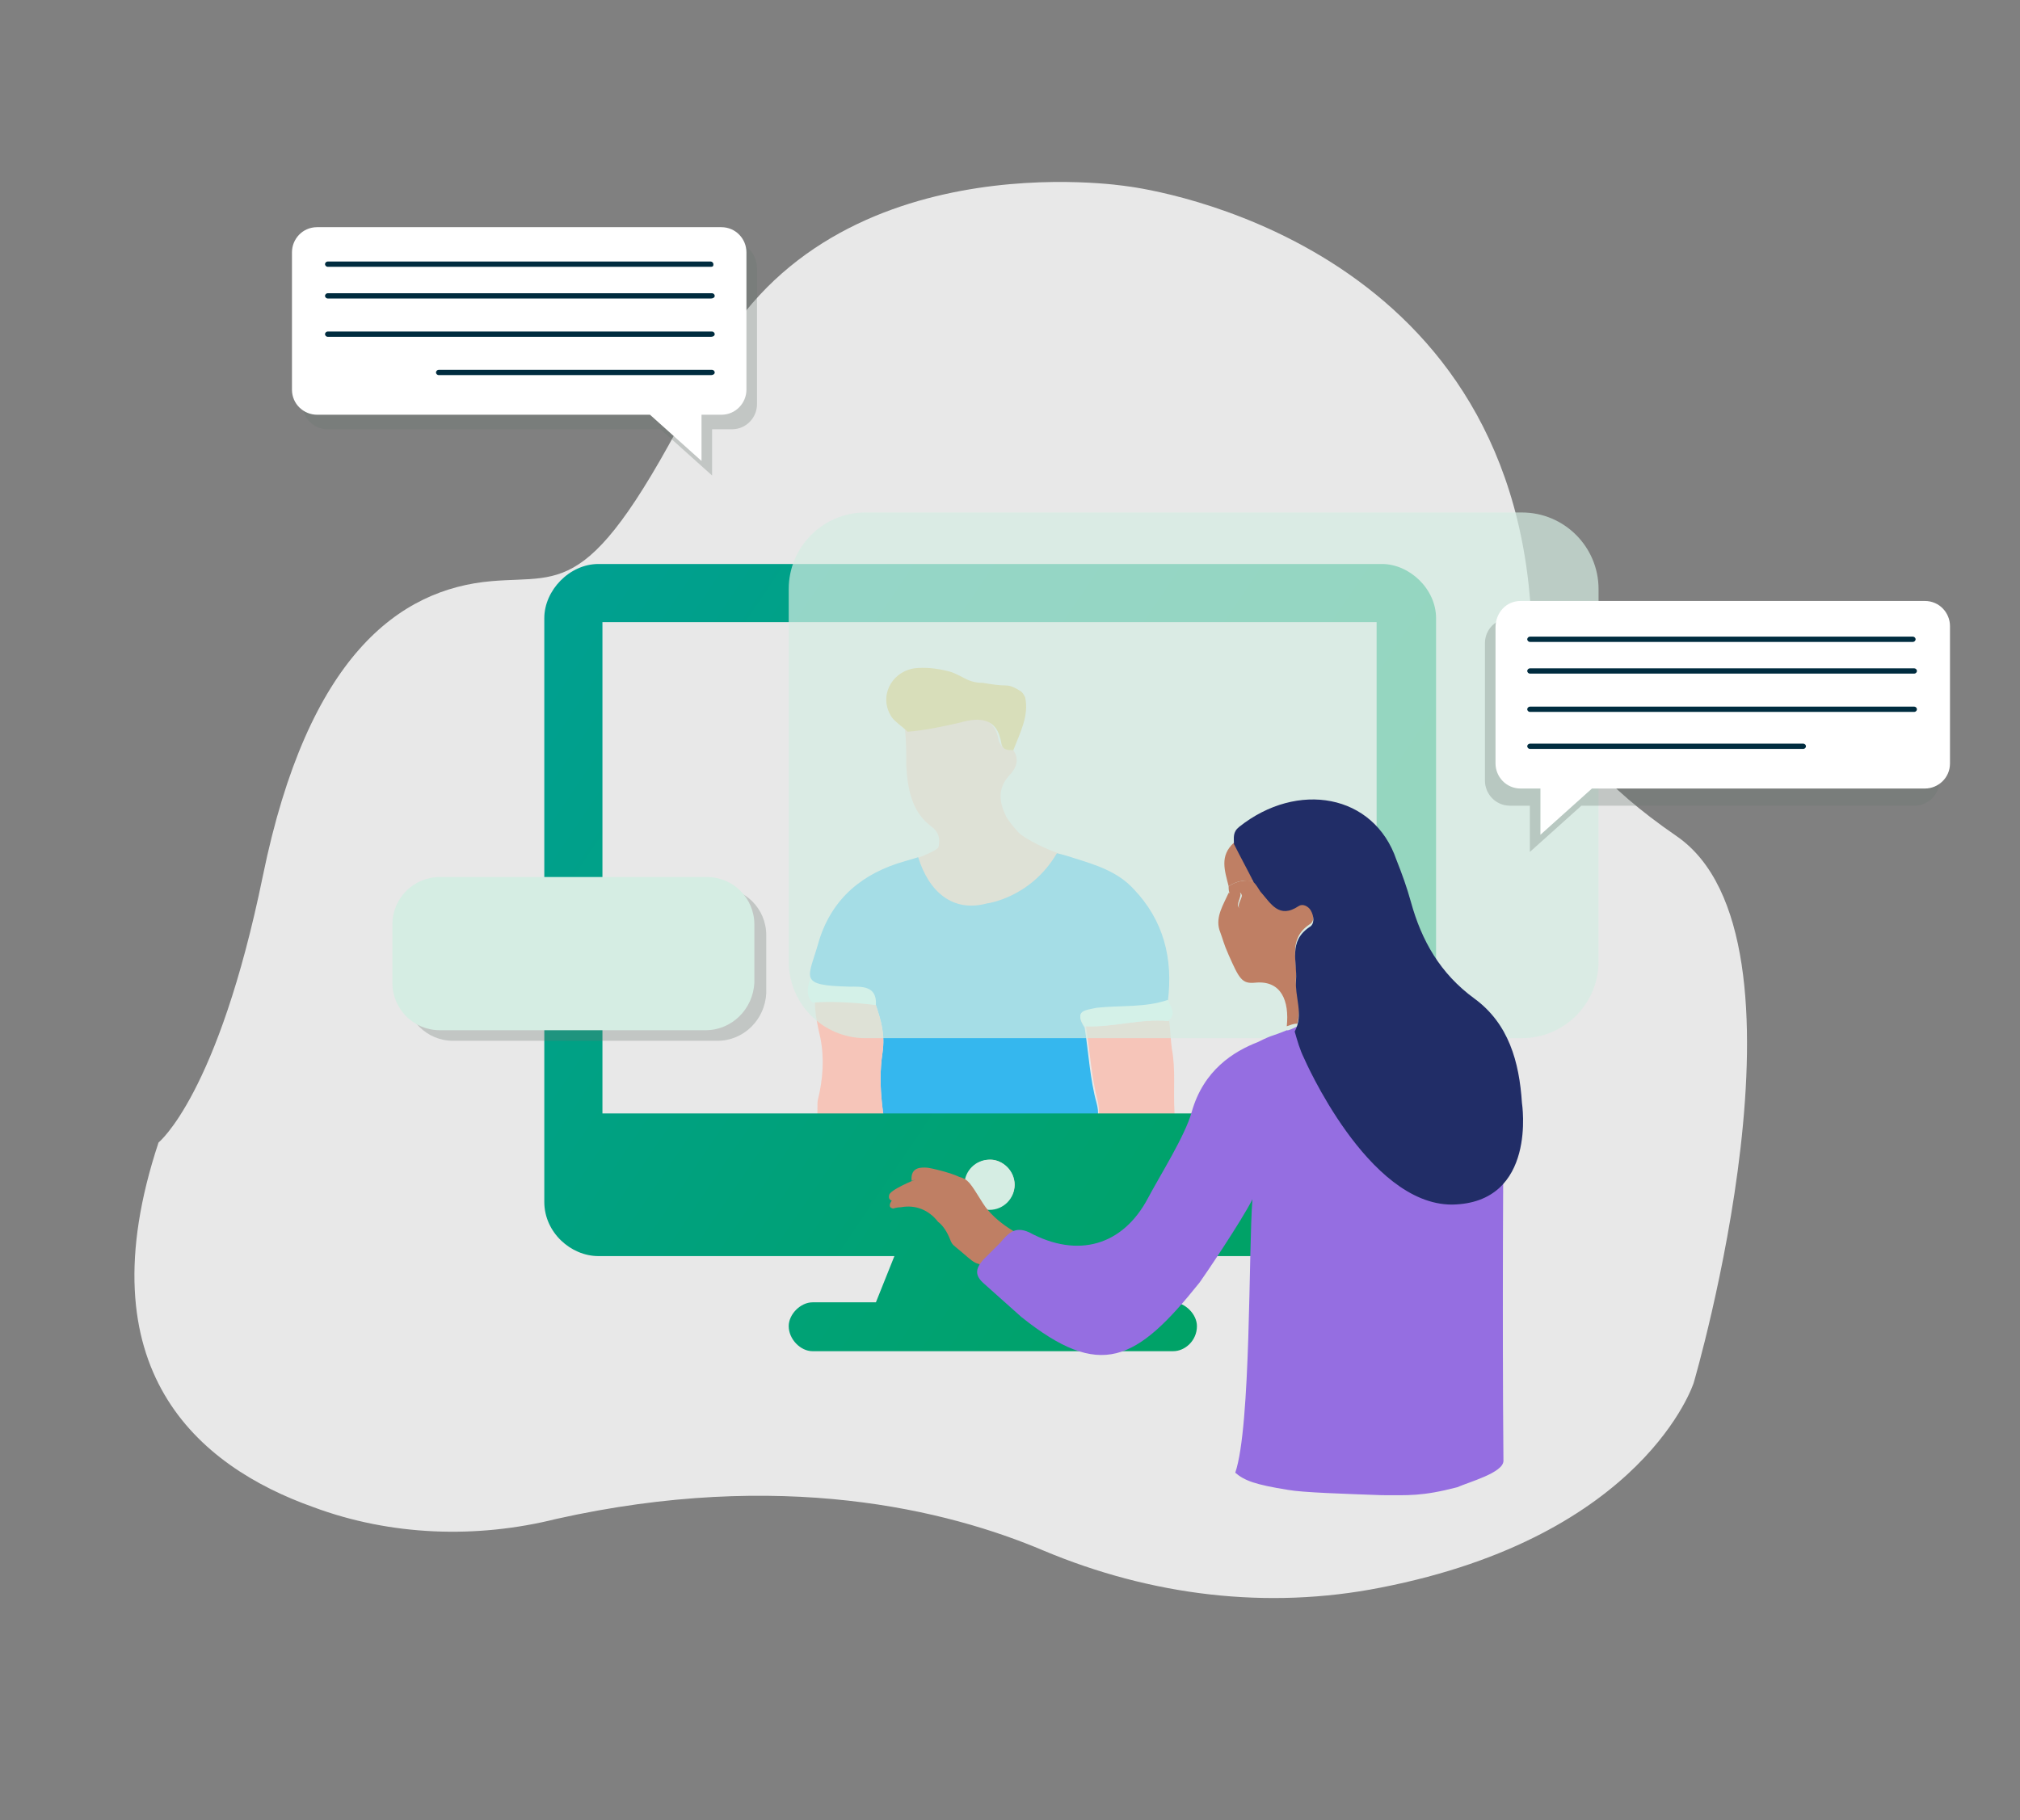 <?xml version="1.0" encoding="utf-8"?>
<!-- Generator: Adobe Illustrator 25.2.0, SVG Export Plug-In . SVG Version: 6.00 Build 0)  -->
<svg version="1.1" xmlns="http://www.w3.org/2000/svg" xmlns:xlink="http://www.w3.org/1999/xlink" x="0px" y="0px"
	 viewBox="0 0 152.9 137.8" style="enable-background:new 0 0 152.9 137.8;" xml:space="preserve">
<rect x="0" y="0" width="152.9" height="137.8" fill="#808080" stroke="none"/>
<style type="text/css">
	.st0{display:none;}
	.st1{fill:#E8E8E8;}
	.st2{opacity:0.6;}
	.st3{fill-rule:evenodd;clip-rule:evenodd;fill:#00A258;}
	.st4{opacity:0.18;}
	.st5{opacity:0.15;}
	.st6{fill:url(#SVGID_1_);}
	.st7{fill:url(#SVGID_2_);}
	.st8{fill:#00A359;}
	.st9{fill:#F4F4F4;}
	.st10{fill:url(#SVGID_3_);}
	.st11{fill:#FBFCFE;}
	.st12{fill:none;stroke:#FBFCFE;stroke-width:2;stroke-linecap:round;stroke-linejoin:round;stroke-miterlimit:10;}
	.st13{fill:none;stroke:#002C3F;stroke-width:1.5;stroke-linecap:round;stroke-linejoin:round;stroke-miterlimit:10;}
	.st14{fill:#D5EDE3;}
	.st15{fill:#CCCCCC;}
	.st16{fill:none;stroke:#002C3F;stroke-linecap:round;stroke-linejoin:round;stroke-miterlimit:10;}
	.st17{fill:url(#SVGID_4_);}
	.st18{fill:url(#SVGID_5_);}
	.st19{fill:#002C3F;}
	.st20{fill:#F2B69D;}
	.st21{fill:#2D2332;}
	.st22{fill:#C69787;}
	.st23{fill:url(#SVGID_6_);}
	.st24{fill:#12603B;}
	.st25{fill:#068749;}
	.st26{fill:#044928;}
	.st27{fill:url(#SVGID_7_);}
	.st28{fill:url(#SVGID_8_);}
	.st29{fill:#F9ECB7;}
	.st30{fill:#FCE47E;}
	.st31{fill:url(#SVGID_9_);}
	.st32{fill:url(#SVGID_10_);}
	.st33{fill:url(#SVGID_11_);}
	.st34{fill:url(#SVGID_12_);}
	.st35{fill:none;stroke:#00A359;stroke-width:2;stroke-miterlimit:10;}
	.st36{fill:none;stroke:#002C3F;stroke-width:2;stroke-linecap:round;stroke-linejoin:round;stroke-miterlimit:10;}
	.st37{fill:#A3A29A;}
	.st38{fill:none;stroke:#00A359;stroke-width:4;stroke-miterlimit:10;}
	.st39{fill:none;stroke:#00A359;stroke-width:2.5;stroke-linecap:round;stroke-linejoin:round;stroke-miterlimit:10;}
	.st40{fill:none;stroke:#00A359;stroke-width:2;stroke-linecap:round;stroke-linejoin:round;stroke-miterlimit:10;}
	.st41{fill-rule:evenodd;clip-rule:evenodd;fill:#002C3F;}
	.st42{fill-rule:evenodd;clip-rule:evenodd;fill:#00A359;}
	.st43{fill:none;}
	.st44{fill:#00A359;stroke:#FFFFFF;stroke-miterlimit:10;}
	.st45{fill:none;stroke:#002C3F;stroke-width:1.8;stroke-miterlimit:10;}
	.st46{fill:#FFFFFF;}
	.st47{fill:none;stroke:#00A359;stroke-width:3;stroke-linecap:round;stroke-linejoin:round;stroke-miterlimit:10;}
	.st48{fill:#00A359;stroke:#FFFFFF;stroke-width:0.5;stroke-miterlimit:10;}
	.st49{fill:url(#SVGID_13_);}
	.st50{fill:url(#SVGID_14_);}
	.st51{opacity:0.3;fill:#6A7570;}
	.st52{fill:#00A258;}
	.st53{fill:none;stroke:#002C3F;stroke-width:0.75;stroke-linecap:round;stroke-linejoin:round;stroke-miterlimit:10;}
	.st54{fill:#082C3E;}
	.st55{fill:url(#SVGID_15_);}
	.st56{fill:#F6C5B9;}
	.st57{fill:#D3FBF6;}
	.st58{fill:#35B7EE;}
	.st59{fill:#E2BB59;}
	.st60{fill-rule:evenodd;clip-rule:evenodd;fill:url(#SVGID_16_);}
	.st61{opacity:0.7;fill-rule:evenodd;clip-rule:evenodd;fill:#D5EDE3;}
	.st62{fill-rule:evenodd;clip-rule:evenodd;fill:url(#SVGID_17_);}
	.st63{fill:#212D67;}
	.st64{fill:#956EE1;}
	.st65{fill:#9F7CE3;}
	.st66{fill:#F7C2C3;}
	.st67{fill:#C5B2F1;}
	.st68{fill:#F5F7FD;}
	.st69{fill:#E6ECF7;}
	.st70{clip-path:url(#SVGID_19_);fill:#E6ECF7;}
	.st71{fill:#C9DBEC;}
	.st72{fill:#BECEEB;}
	.st73{fill:#F2F6FD;}
	.st74{clip-path:url(#SVGID_21_);fill:#DDE7F8;}
	.st75{opacity:0.38;fill:url(#SVGID_22_);}
	.st76{fill:#C5887B;}
	.st77{fill:#663300;}
	.st78{fill:url(#SVGID_23_);}
	.st79{fill:#85D8B5;}
	.st80{fill:url(#SVGID_24_);}
	.st81{fill:url(#SVGID_25_);}
	.st82{fill:url(#SVGID_26_);}
	.st83{fill:url(#SVGID_27_);}
	.st84{fill:#9BF7D6;}
	.st85{fill:#828282;}
	.st86{fill:#E6ECF8;}
	.st87{fill:#E6ECF9;}
	.st88{fill-rule:evenodd;clip-rule:evenodd;fill:#828282;}
	.st89{fill-rule:evenodd;clip-rule:evenodd;fill:#E6ECF8;}
	.st90{fill:#46586B;}
	.st91{fill:url(#SVGID_28_);}
	.st92{clip-path:url(#SVGID_30_);fill:#E6ECF7;}
	.st93{fill:url(#SVGID_31_);}
	.st94{opacity:0.3;}
	.st95{fill:url(#SVGID_32_);}
	.st96{fill:none;stroke:#00A359;stroke-linecap:round;stroke-linejoin:round;stroke-miterlimit:10;}
	.st97{fill:#C0ABF4;}
	.st98{fill:#6A7570;}
	.st99{fill:#F0D3C7;}
	.st100{fill:#7C4939;}
	.st101{fill:#1B0E14;}
	.st102{fill:#B5AACC;}
	.st103{fill:#968AB3;}
	.st104{fill:#AF9F98;}
	.st105{fill:#BF7F64;}
	.st106{fill:#F0937B;}
	.st107{fill:#54505D;}
	.st108{fill:#FDFFFF;}
	.st109{fill:#B39D98;}
	.st110{fill:#3A2E40;}
	.st111{fill-rule:evenodd;clip-rule:evenodd;fill:#FFFFFF;}
	.st112{fill-rule:evenodd;clip-rule:evenodd;fill:#006032;}
	.st113{fill:url(#SVGID_33_);}
	.st114{fill:url(#SVGID_34_);}
	.st115{fill:url(#SVGID_35_);}
	.st116{fill:#57CE90;}
	.st117{clip-path:url(#SVGID_37_);fill:#E6ECF7;}
	.st118{fill:url(#SVGID_38_);}
	.st119{fill:#46A578;}
	.st120{fill:#707C79;}
	.st121{fill:#AEBDB9;}
	.st122{fill:#07492A;}
	.st123{fill:url(#SVGID_39_);}
	.st124{fill:#0FDB7A;}
	.st125{fill:url(#SVGID_40_);}
	.st126{fill:url(#SVGID_41_);}
	.st127{fill:url(#SVGID_42_);}
	.st128{fill:url(#SVGID_43_);}
	.st129{fill:url(#SVGID_44_);}
	.st130{fill:#2B435C;}
	.st131{fill:#0E539B;}
	.st132{fill:#EDC5B7;}
	.st133{fill:#517CA5;}
	.st134{fill:#F1BCA7;}
	.st135{fill:#5FB6DC;}
	.st136{fill:#F2CFBD;}
	.st137{fill:#0EDCBF;}
	.st138{fill:#0B7060;}
	.st139{fill:#5F7D83;}
	.st140{fill:#D2F9F5;}
	.st141{fill:#0D9A84;}
	.st142{fill:#074339;}
	.st143{fill:#0DC0A6;}
	.st144{fill:#89F0E5;}
	.st145{fill:#E3E5E4;}
	.st146{fill:#385F66;}
	.st147{fill:#ECAAA9;}
	.st148{fill:#1C6065;}
	.st149{fill:#059B85;}
	.st150{fill:#4DEBDB;}
	.st151{fill:#FDFEFE;}
	.st152{fill:url(#SVGID_45_);}
	.st153{fill:url(#SVGID_46_);}
	.st154{fill:#8B8C8C;}
	.st155{fill:#00755D;}
	.st156{fill:#004537;}
	.st157{fill:url(#SVGID_47_);}
	.st158{fill:#003F36;}
	.st159{fill:#EEF9F6;}
	.st160{opacity:0.38;fill:url(#SVGID_48_);}
	.st161{fill:#008B77;}
	.st162{fill:#077A66;}
	.st163{fill-rule:evenodd;clip-rule:evenodd;fill:#05C2A8;}
	.st164{fill:url(#SVGID_49_);}
	.st165{fill:#FDFDFD;}
	.st166{fill:#DFE6F6;}
	.st167{fill:url(#SVGID_50_);}
	.st168{fill:#002C3F;stroke:#002C3F;stroke-width:0.75;stroke-miterlimit:10;}
	.st169{fill:#00A359;stroke:#00A359;stroke-miterlimit:10;}
	.st170{fill:#002C3F;stroke:#002C3F;stroke-width:0.5;stroke-miterlimit:10;}
	.st171{fill:#EAF2FA;}
	.st172{fill:#12176D;}
	.st173{fill:#4AA1FA;}
	.st174{fill:#F9B7CC;}
	.st175{fill:#B4E0FC;}
	.st176{fill:#113F86;}
	.st177{fill:#093075;}
	.st178{fill:#FB93A7;}
	.st179{fill:#FAB8CC;}
	.st180{fill:#FCDDE6;}
	.st181{fill:#FCEEF5;}
	.st182{fill:#EEF0F4;}
	.st183{fill:#171719;}
	.st184{fill:#F6C52A;}
	.st185{fill:#ECF1F7;}
	.st186{fill:#F8B91B;}
	.st187{fill:#EFE0D3;}
	.st188{fill:#3D325B;}
	.st189{fill:#FCF1E8;}
	.st190{fill:#513027;}
	.st191{opacity:0.4;}
	.st192{opacity:0.4;fill:none;stroke:#00A359;stroke-width:0.25;stroke-miterlimit:10;}
	.st193{fill:none;stroke:#00A359;stroke-width:0.25;stroke-miterlimit:10;}
	.st194{opacity:0.69;}
	.st195{fill:url(#SVGID_51_);}
	.st196{fill:url(#SVGID_52_);}
	.st197{fill:url(#SVGID_53_);}
	.st198{fill:url(#SVGID_54_);}
	.st199{fill:url(#SVGID_55_);}
	.st200{fill:url(#SVGID_56_);}
	.st201{fill:url(#SVGID_57_);}
	.st202{fill:url(#SVGID_58_);}
	.st203{fill:url(#SVGID_59_);}
	.st204{fill:#10166D;}
	.st205{fill:#603209;}
	.st206{fill:#5AB3FA;}
	.st207{fill:#95A3D4;}
	.st208{fill:#0DD375;}
	.st209{fill:#13176D;}
	.st210{fill:#253392;}
	.st211{fill:#EBF2FA;}
	.st212{fill:#026033;}
	.st213{fill:#AD8679;}
	.st214{fill:#FAC5DC;}
	.st215{fill:#B3B7BC;}
	.st216{fill:#FFFFFF;stroke:#BAC0BF;stroke-width:0.5;stroke-miterlimit:10;}
	.st217{opacity:0.5;}
	.st218{fill:#7F8182;}
	.st219{fill:#012D26;}
	.st220{fill:#024C3A;}
	.st221{fill:#02543F;}
	.st222{fill:#045E44;}
	.st223{fill:#05C2A8;}
	.st224{fill:#F9F8F7;}
	.st225{fill:#55A5CA;}
	.st226{fill:#0F2B4C;}
	.st227{fill:#191B22;}
	.st228{fill:#131316;}
	.st229{fill:#EEA98B;}
	.st230{fill:#0A1F3D;}
	.st231{fill:#F4D37D;}
	.st232{fill:#E0977B;}
	.st233{fill:#3F1B0B;}
	.st234{fill:#953928;}
	.st235{fill:#2B3359;}
	.st236{fill:#E9D6D0;}
	.st237{fill:#1D2128;}
	.st238{fill:#0BACBB;}
	.st239{fill:#084A98;}
	.st240{fill:#603524;}
	.st241{fill:#F9DBAA;}
	.st242{fill:#1A1E1C;}
	.st243{fill:#FFB65B;}
	.st244{clip-path:url(#SVGID_61_);fill:#514FB8;}
	.st245{fill:#F4C084;}
	.st246{fill:#663E1B;}
	.st247{fill:#442610;}
	.st248{fill:#110A04;}
	.st249{fill:#464C5B;}
	.st250{fill:#4D469F;}
	.st251{fill:#FCC99B;}
	.st252{fill:#723A01;}
	.st253{clip-path:url(#SVGID_63_);fill:#9B7FB5;}
	.st254{fill:#E2E6F0;}
	.st255{fill:#E8AE7E;}
	.st256{fill:#C4CEDD;}
	.st257{fill:#6560B1;}
	.st258{fill:#9BA8BA;}
	.st259{fill:#FFFEF5;}
	.st260{fill:#2F352D;}
	.st261{clip-path:url(#SVGID_65_);fill:#9BA8BA;}
	.st262{clip-path:url(#SVGID_67_);fill:#FABB2D;}
	.st263{clip-path:url(#SVGID_69_);}
	.st264{clip-path:url(#SVGID_71_);fill:#DD9900;}
	.st265{fill:#038C4B;}
	.st266{fill:url(#SVGID_72_);}
	.st267{fill:url(#SVGID_73_);}
	.st268{fill:#03723D;}
	.st269{fill:none;stroke:#85D8B5;stroke-width:0.5;stroke-miterlimit:10;}
	.st270{fill:url(#SVGID_74_);}
	.st271{fill:#098446;}
	.st272{fill:none;stroke:#85D8B5;stroke-width:2;stroke-miterlimit:10;}
	.st273{fill:#1BAA63;}
	.st274{fill:url(#SVGID_75_);}
	.st275{fill:url(#SVGID_76_);}
	.st276{fill:url(#SVGID_77_);}
	.st277{fill:url(#SVGID_78_);}
	.st278{fill:url(#SVGID_79_);}
	.st279{fill:url(#SVGID_80_);}
	.st280{fill:url(#SVGID_81_);}
	.st281{fill:url(#SVGID_82_);}
	.st282{fill:url(#SVGID_83_);}
	.st283{fill:url(#SVGID_84_);}
	.st284{fill:url(#SVGID_85_);}
	.st285{fill:url(#SVGID_86_);}
	.st286{fill:url(#SVGID_87_);}
	.st287{fill:url(#SVGID_88_);}
	.st288{fill:url(#SVGID_89_);}
	.st289{fill:url(#SVGID_90_);}
	.st290{fill:none;stroke:#00A359;stroke-width:0.75;stroke-miterlimit:10;}
	.st291{fill:url(#SVGID_91_);}
	.st292{fill:url(#SVGID_92_);}
	.st293{fill:url(#SVGID_93_);}
	.st294{fill:url(#SVGID_94_);}
	.st295{fill:url(#SVGID_95_);}
	.st296{fill:#00A359;stroke:#FFFFFF;stroke-width:1.5;stroke-miterlimit:10;}
	.st297{fill:url(#SVGID_96_);}
	.st298{fill:#20B4CF;}
	.st299{fill:#1BA0BC;}
	.st300{fill:#DB1628;}
	.st301{fill:#C91424;}
	.st302{fill:#3DCCE8;}
	.st303{fill:#36B7D4;}
	.st304{fill:#D69567;}
	.st305{fill:#F9CBA4;}
	.st306{fill:#CF8954;}
	.st307{fill:#EAAC78;}
	.st308{fill:#DFF1F6;}
	.st309{fill:#1386A0;}
	.st310{fill:#2099B9;}
	.st311{fill:#D7403F;}
	.st312{fill:#C12B2B;}
	.st313{fill:#844C27;}
	.st314{fill:#D7996B;}
	.st315{fill:#D7D3CF;}
	.st316{fill:#FDC103;}
	.st317{fill:#FAF9F6;}
	.st318{fill:#A6683D;}
	.st319{fill:#EBAD77;}
	.st320{fill:#FAF8ED;}
	.st321{fill:#EBEBEB;}
	.st322{fill:#E0E0E0;}
	.st323{fill:#2B3288;}
	.st324{fill:#9C9C9E;}
	.st325{fill:#FCD16B;}
	.st326{fill:#CEBDA2;}
	.st327{fill:#454B95;}
	.st328{fill:#D67B88;}
	.st329{fill:#F9C63A;}
	.st330{fill:#33398B;}
	.st331{fill:#EC939D;}
	.st332{fill:#0F1549;}
	.st333{fill:#D21F42;}
	.st334{fill:#A9258E;}
	.st335{fill:#50CAB0;}
	.st336{fill:#FDFDB5;}
	.st337{fill:#FCE2E0;}
	.st338{fill:#FA4863;}
	.st339{fill:#FCC21A;}
	.st340{fill:#077B94;}
	.st341{fill:#06CEC4;}
	.st342{fill:#F1E2E7;}
	.st343{fill:#046A81;}
	.st344{fill:#111229;}
	.st345{fill:#F9C5B7;}
	.st346{fill:#22224B;}
	.st347{fill:#07B9B0;}
	.st348{fill:#E23E56;}
	.st349{fill:#B1BDC5;}
	.st350{fill:#E59D29;}
	.st351{fill:#724527;}
	.st352{fill:#3B2D65;}
	.st353{fill:#2F4079;}
	.st354{fill:#2F4076;}
	.st355{fill:#3A2D66;}
	.st356{fill:#557BCE;}
	.st357{fill:#48224A;}
	.st358{fill:#F5DBD3;}
	.st359{fill:#7A5152;}
	.st360{fill:#F59B7E;}
	.st361{fill:#F7987A;}
	.st362{fill:#F9EBE0;}
	.st363{fill:#708CCB;}
	.st364{fill:#946262;}
	.st365{fill:#607BB8;}
	.st366{fill:#1D2F35;}
	.st367{fill:#F9BD9C;}
	.st368{fill:#383F40;}
	.st369{fill:#BC3540;}
	.st370{fill:#E5616D;}
	.st371{fill:#BA7F61;}
	.st372{opacity:0.8;}
	.st373{fill:url(#SVGID_97_);}
	.st374{fill:url(#SVGID_98_);}
	.st375{fill:url(#SVGID_99_);}
	.st376{fill:url(#SVGID_100_);}
	.st377{fill:url(#SVGID_101_);}
	.st378{fill:url(#SVGID_102_);}
	.st379{fill:url(#SVGID_103_);}
	.st380{fill:url(#SVGID_104_);}
	.st381{fill:url(#SVGID_105_);}
	.st382{fill:url(#SVGID_106_);}
	.st383{fill:url(#SVGID_107_);}
	.st384{fill:url(#SVGID_108_);}
	.st385{fill:url(#SVGID_109_);}
	.st386{fill:url(#SVGID_110_);}
	.st387{fill:url(#SVGID_111_);}
	.st388{fill:url(#SVGID_112_);}
	.st389{fill:url(#SVGID_113_);}
	.st390{fill:url(#SVGID_114_);}
	.st391{fill:url(#SVGID_115_);}
	.st392{fill:url(#SVGID_116_);}
	.st393{fill:url(#SVGID_117_);}
	.st394{fill:url(#SVGID_118_);}
	.st395{fill:url(#SVGID_119_);}
	.st396{fill:url(#SVGID_120_);}
	.st397{fill:url(#SVGID_121_);}
	.st398{fill:url(#SVGID_122_);}
	.st399{fill:url(#SVGID_123_);}
	.st400{fill:url(#SVGID_124_);}
	.st401{fill:url(#SVGID_125_);}
	.st402{fill:url(#SVGID_126_);}
	.st403{fill:url(#SVGID_127_);}
	.st404{fill:url(#SVGID_128_);}
	.st405{fill:url(#SVGID_129_);}
	.st406{fill:url(#SVGID_130_);}
	.st407{fill:url(#SVGID_131_);}
	.st408{fill:url(#SVGID_132_);}
	.st409{fill:url(#SVGID_133_);}
	.st410{fill:url(#SVGID_134_);}
	.st411{fill:url(#SVGID_135_);}
	.st412{fill:url(#SVGID_136_);}
	.st413{fill:url(#SVGID_137_);}
	.st414{fill:url(#SVGID_138_);}
	.st415{fill:url(#SVGID_139_);}
	.st416{fill:url(#SVGID_140_);}
	.st417{fill:url(#SVGID_141_);}
	.st418{fill:url(#SVGID_142_);}
	.st419{fill:url(#SVGID_143_);}
	.st420{fill:url(#SVGID_144_);}
	.st421{fill:url(#SVGID_145_);}
	.st422{fill:url(#SVGID_146_);}
	.st423{fill:url(#SVGID_147_);}
	.st424{fill:url(#SVGID_148_);}
	.st425{fill:url(#SVGID_149_);}
	.st426{fill:url(#SVGID_150_);}
	.st427{fill:url(#SVGID_151_);}
	.st428{fill:url(#SVGID_152_);}
	.st429{fill:url(#SVGID_153_);}
	.st430{fill:url(#SVGID_154_);}
	.st431{fill:url(#SVGID_155_);}
	.st432{fill:url(#SVGID_156_);}
	.st433{fill:url(#SVGID_157_);}
	.st434{fill:url(#SVGID_158_);}
	.st435{fill:url(#SVGID_159_);}
	.st436{fill:url(#SVGID_160_);}
	.st437{fill:url(#SVGID_161_);}
	.st438{fill:url(#SVGID_162_);}
	.st439{fill:url(#SVGID_163_);}
	.st440{fill:url(#SVGID_164_);}
	.st441{fill:url(#SVGID_165_);}
	.st442{fill:url(#SVGID_166_);}
	.st443{fill:url(#SVGID_167_);}
	.st444{fill:url(#SVGID_168_);}
	.st445{fill:url(#SVGID_169_);}
	.st446{fill:url(#SVGID_170_);}
	.st447{fill:url(#SVGID_171_);}
	.st448{fill:url(#SVGID_172_);}
	.st449{fill:url(#SVGID_173_);}
	.st450{fill:url(#SVGID_174_);}
	.st451{fill:url(#SVGID_175_);}
	.st452{fill:url(#SVGID_176_);}
	.st453{fill:url(#SVGID_177_);}
	.st454{fill:url(#SVGID_178_);}
	.st455{fill:url(#SVGID_179_);}
	.st456{fill:url(#SVGID_180_);}
	.st457{fill:url(#SVGID_181_);}
	.st458{fill:url(#SVGID_182_);}
	.st459{fill:url(#SVGID_183_);}
	.st460{fill:url(#SVGID_184_);}
	.st461{fill:url(#SVGID_185_);}
	.st462{fill:url(#SVGID_186_);}
	.st463{fill:url(#SVGID_187_);}
	.st464{fill:url(#SVGID_188_);}
	.st465{fill:url(#SVGID_189_);}
	.st466{fill:url(#SVGID_190_);}
	.st467{fill:url(#SVGID_191_);}
	.st468{fill:url(#SVGID_192_);}
	.st469{fill:url(#SVGID_193_);}
	.st470{fill:url(#SVGID_194_);}
	.st471{fill:url(#SVGID_195_);}
	.st472{fill:url(#SVGID_196_);}
	.st473{fill:url(#SVGID_197_);}
	.st474{fill:url(#SVGID_198_);}
	.st475{fill:url(#SVGID_199_);}
	.st476{fill:url(#SVGID_200_);}
	.st477{fill:url(#SVGID_201_);}
	.st478{fill:url(#SVGID_202_);}
	.st479{fill:url(#SVGID_203_);}
	.st480{fill:url(#SVGID_204_);}
	.st481{fill:url(#SVGID_205_);}
	.st482{fill:url(#SVGID_206_);}
	.st483{fill:url(#SVGID_207_);}
	.st484{fill:url(#SVGID_208_);}
	.st485{fill:url(#SVGID_209_);}
	.st486{fill:url(#SVGID_210_);}
	.st487{fill:url(#SVGID_211_);}
	.st488{fill:url(#SVGID_212_);}
	.st489{fill:url(#SVGID_213_);}
	.st490{fill:url(#SVGID_214_);}
	.st491{fill:url(#SVGID_215_);}
	.st492{fill:url(#SVGID_216_);}
	.st493{fill:url(#SVGID_217_);}
	.st494{fill:url(#SVGID_218_);}
	.st495{fill:url(#SVGID_219_);}
	.st496{fill:url(#SVGID_220_);}
	.st497{fill:url(#SVGID_221_);}
	.st498{fill:url(#SVGID_222_);}
	.st499{fill:url(#SVGID_223_);}
	.st500{fill:url(#SVGID_224_);}
	.st501{fill:url(#SVGID_225_);}
	.st502{fill:url(#SVGID_226_);}
	.st503{fill:url(#SVGID_227_);}
	.st504{fill:url(#SVGID_228_);}
	.st505{fill:url(#SVGID_229_);}
	.st506{fill:url(#SVGID_230_);}
	.st507{fill:url(#SVGID_231_);}
	.st508{fill:url(#SVGID_232_);}
	.st509{fill:url(#SVGID_233_);}
	.st510{fill:url(#SVGID_234_);}
	.st511{fill:url(#SVGID_235_);}
	.st512{fill:url(#SVGID_236_);}
	.st513{fill:url(#SVGID_237_);}
	.st514{fill:url(#SVGID_238_);}
	.st515{fill:url(#SVGID_239_);}
	.st516{fill:url(#SVGID_240_);}
	.st517{fill:url(#SVGID_241_);}
	.st518{fill:url(#SVGID_242_);}
	.st519{fill:url(#SVGID_243_);}
	.st520{fill:url(#SVGID_244_);}
	.st521{fill:url(#SVGID_245_);}
	.st522{fill:url(#SVGID_246_);}
	.st523{fill:url(#SVGID_247_);}
	.st524{fill:url(#SVGID_248_);}
	.st525{fill:url(#SVGID_249_);}
	.st526{fill:url(#SVGID_250_);}
	.st527{fill:url(#SVGID_251_);}
	.st528{fill:url(#SVGID_252_);}
	.st529{fill:url(#SVGID_253_);}
	.st530{fill:url(#SVGID_254_);}
	.st531{fill:url(#SVGID_255_);}
	.st532{fill:url(#SVGID_256_);}
	.st533{fill:url(#SVGID_257_);}
	.st534{fill:url(#SVGID_258_);}
	.st535{fill:url(#SVGID_259_);}
	.st536{fill:url(#SVGID_260_);}
	.st537{fill:url(#SVGID_261_);}
	.st538{fill:url(#SVGID_262_);}
	.st539{fill:url(#SVGID_263_);}
	.st540{fill:url(#SVGID_264_);}
	.st541{fill:url(#SVGID_265_);}
	.st542{fill:url(#SVGID_266_);}
	.st543{fill:url(#SVGID_267_);}
	.st544{fill:url(#SVGID_268_);}
	.st545{fill:url(#SVGID_269_);}
	.st546{fill:url(#SVGID_270_);}
	.st547{fill:url(#SVGID_271_);}
	.st548{fill:url(#SVGID_272_);}
	.st549{fill:url(#SVGID_273_);}
	.st550{fill:url(#SVGID_274_);}
	.st551{fill:url(#SVGID_275_);}
	.st552{fill:url(#SVGID_276_);}
	.st553{fill:url(#SVGID_277_);}
	.st554{fill:url(#SVGID_278_);}
	.st555{fill:url(#SVGID_279_);}
	.st556{fill:url(#SVGID_280_);}
	.st557{fill:url(#SVGID_281_);}
	.st558{fill:url(#SVGID_282_);}
	.st559{fill:url(#SVGID_283_);}
	.st560{fill:url(#SVGID_284_);}
	.st561{fill:url(#SVGID_285_);}
	.st562{fill:url(#SVGID_286_);}
	.st563{fill:url(#SVGID_287_);}
	.st564{fill:url(#SVGID_288_);}
	.st565{fill:url(#SVGID_289_);}
	.st566{fill:url(#SVGID_290_);}
	.st567{fill:url(#SVGID_291_);}
	.st568{fill:url(#SVGID_292_);}
	.st569{fill:url(#SVGID_293_);}
	.st570{fill:url(#SVGID_294_);}
	.st571{fill:url(#SVGID_295_);}
	.st572{fill:url(#SVGID_296_);}
	.st573{fill:url(#SVGID_297_);}
	.st574{fill:url(#SVGID_298_);}
	.st575{fill:url(#SVGID_299_);}
	.st576{fill:url(#SVGID_300_);}
	.st577{fill:url(#SVGID_301_);}
	.st578{fill:url(#SVGID_302_);}
	.st579{fill:url(#SVGID_303_);}
	.st580{fill:url(#SVGID_304_);}
	.st581{fill:url(#SVGID_305_);}
	.st582{fill:url(#SVGID_306_);}
	.st583{fill:url(#SVGID_307_);}
	.st584{fill:url(#SVGID_308_);}
	.st585{fill:url(#SVGID_309_);}
	.st586{fill:url(#SVGID_310_);}
	.st587{fill:url(#SVGID_311_);}
	.st588{fill:url(#SVGID_312_);}
	.st589{fill:url(#SVGID_313_);}
	.st590{fill:url(#SVGID_314_);}
	.st591{fill:url(#SVGID_315_);}
	.st592{fill:url(#SVGID_316_);}
	.st593{fill:url(#SVGID_317_);}
	.st594{fill:url(#SVGID_318_);}
	.st595{fill:url(#SVGID_319_);}
	.st596{fill:url(#SVGID_320_);}
	.st597{fill:url(#SVGID_321_);}
	.st598{fill:url(#SVGID_322_);}
	.st599{fill:url(#SVGID_323_);}
	.st600{fill:url(#SVGID_324_);}
	.st601{fill:url(#SVGID_325_);}
	.st602{fill:url(#SVGID_326_);}
	.st603{fill:url(#SVGID_327_);}
	.st604{fill:url(#SVGID_328_);}
	.st605{fill:url(#SVGID_329_);}
	.st606{fill:url(#SVGID_330_);}
	.st607{fill:url(#SVGID_331_);}
	.st608{fill:url(#SVGID_332_);}
	.st609{fill:url(#SVGID_333_);}
	.st610{fill:url(#SVGID_334_);}
	.st611{fill:url(#SVGID_335_);}
	.st612{fill:url(#SVGID_336_);}
	.st613{fill:url(#SVGID_337_);}
	.st614{fill:url(#SVGID_338_);}
	.st615{fill:url(#SVGID_339_);}
	.st616{fill:url(#SVGID_340_);}
	.st617{fill:url(#SVGID_341_);}
	.st618{fill:url(#SVGID_342_);}
	.st619{fill:url(#SVGID_343_);}
	.st620{fill:url(#SVGID_344_);}
	.st621{fill:url(#SVGID_345_);}
	.st622{fill:url(#SVGID_346_);}
	.st623{fill:url(#SVGID_347_);}
	.st624{fill:url(#SVGID_348_);}
	.st625{fill:url(#SVGID_349_);}
	.st626{fill:url(#SVGID_350_);}
	.st627{fill:url(#SVGID_351_);}
	.st628{fill:url(#SVGID_352_);}
	.st629{fill:url(#SVGID_353_);}
	.st630{fill:url(#SVGID_354_);}
	.st631{fill:url(#SVGID_355_);}
	.st632{fill:url(#SVGID_356_);}
	.st633{fill:url(#SVGID_357_);}
	.st634{fill:url(#SVGID_358_);}
	.st635{fill:url(#SVGID_359_);}
	.st636{fill:url(#SVGID_360_);}
	.st637{fill:url(#SVGID_361_);}
	.st638{fill:url(#SVGID_362_);}
	.st639{fill:url(#SVGID_363_);}
	.st640{fill:url(#SVGID_364_);}
	.st641{fill:url(#SVGID_365_);}
	.st642{fill:url(#SVGID_366_);}
	.st643{fill:url(#SVGID_367_);}
	.st644{fill:url(#SVGID_368_);}
	.st645{fill:url(#SVGID_369_);}
	.st646{fill:url(#SVGID_370_);}
	.st647{fill:url(#SVGID_371_);}
	.st648{fill:url(#SVGID_372_);}
	.st649{fill:url(#SVGID_373_);}
	.st650{fill:url(#SVGID_374_);}
	.st651{fill:url(#SVGID_375_);}
	.st652{fill:url(#SVGID_376_);}
	.st653{fill:url(#SVGID_377_);}
	.st654{fill:url(#SVGID_378_);}
	.st655{fill:url(#SVGID_379_);}
	.st656{fill:url(#SVGID_380_);}
	.st657{fill:url(#SVGID_381_);}
	.st658{fill:url(#SVGID_382_);}
	.st659{fill:url(#SVGID_383_);}
	.st660{fill:url(#SVGID_384_);}
	.st661{fill:url(#SVGID_385_);}
	.st662{fill:url(#SVGID_386_);}
	.st663{fill:url(#SVGID_387_);}
	.st664{fill:url(#SVGID_388_);}
	.st665{fill:url(#SVGID_389_);}
	.st666{fill:url(#SVGID_390_);}
	.st667{fill:url(#SVGID_391_);}
	.st668{fill:url(#SVGID_392_);}
	.st669{fill:url(#SVGID_393_);}
	.st670{fill:url(#SVGID_394_);}
	.st671{fill:url(#SVGID_395_);}
	.st672{fill:url(#SVGID_396_);}
	.st673{fill:url(#SVGID_397_);}
	.st674{fill:url(#SVGID_398_);}
	.st675{fill:url(#SVGID_399_);}
	.st676{fill:url(#SVGID_400_);}
	.st677{fill:url(#SVGID_401_);}
	.st678{fill:url(#SVGID_402_);}
	.st679{fill:url(#SVGID_403_);}
	.st680{fill:url(#SVGID_404_);}
	.st681{fill:url(#SVGID_405_);}
	.st682{fill:url(#SVGID_406_);}
	.st683{fill:url(#SVGID_407_);}
	.st684{fill:url(#SVGID_408_);}
	.st685{fill:url(#SVGID_409_);}
	.st686{fill:url(#SVGID_410_);}
	.st687{fill:url(#SVGID_411_);}
	.st688{fill:url(#SVGID_412_);}
	.st689{fill:url(#SVGID_413_);}
	.st690{fill:url(#SVGID_414_);}
	.st691{fill:url(#SVGID_415_);}
	.st692{fill:url(#SVGID_416_);}
	.st693{fill:url(#SVGID_417_);}
	.st694{fill:url(#SVGID_418_);}
	.st695{fill:url(#SVGID_419_);}
	.st696{fill:url(#SVGID_420_);}
	.st697{fill:url(#SVGID_421_);}
	.st698{fill:url(#SVGID_422_);}
	.st699{fill:url(#SVGID_423_);}
	.st700{fill:url(#SVGID_424_);}
	.st701{fill:url(#SVGID_425_);}
	.st702{fill:url(#SVGID_426_);}
	.st703{fill:url(#SVGID_427_);}
	.st704{fill:url(#SVGID_428_);}
	.st705{fill:url(#SVGID_429_);}
	.st706{fill:url(#SVGID_430_);}
	.st707{fill:url(#SVGID_431_);}
	.st708{fill:url(#SVGID_432_);}
	.st709{fill:url(#SVGID_433_);}
	.st710{fill:url(#SVGID_434_);}
	.st711{fill:url(#SVGID_435_);}
	.st712{fill:url(#SVGID_436_);}
	.st713{fill:url(#SVGID_437_);}
	.st714{fill:url(#SVGID_438_);}
	.st715{fill:url(#SVGID_439_);}
	.st716{fill:url(#SVGID_440_);}
	.st717{fill:url(#SVGID_441_);}
	.st718{fill:url(#SVGID_442_);}
	.st719{fill:url(#SVGID_443_);}
	.st720{fill:url(#SVGID_444_);}
	.st721{fill:#E0F1FB;}
	.st722{fill:#895A49;}
	.st723{fill:none;stroke:#32003D;stroke-width:0.75;stroke-linecap:round;stroke-linejoin:round;stroke-miterlimit:10;}
</style>
<g id="Calque_2" class="st0">
</g>
<g id="Calque_1">
	<path class="st1" d="M23.7,114.1C15,111,6.3,103.7,12,86.5c0,0,4.5-3.6,7.9-20.2S30.2,44.6,37.2,44c5.7-0.5,7.6,1.6,16.4-16
		s31.7-13.9,31.7-13.9s27.4,3.1,30.4,30.1c0.6,5.5,0,11.4,11.2,19.1s1.3,41.4,1.3,41.4s-3.7,11.6-23.7,15.5
		c-8.6,1.7-17.4,0.6-25.5-2.8c-7.3-3.1-19.9-6.2-36.9-2.4C36.1,116.5,29.6,116.3,23.7,114.1z"/>
	<g>
		<path class="st56" d="M71.2,63.9c0,0,0.3,0.5-3.4,1.6l4.5,5.2l5.3-1l3-2.8l0.7-1.9c0,0-3.6-1-4.9-2.6L71.2,63.9z"/>
		<path class="st57" d="M61.4,73.9c-0.2,0.5-0.5,1.5,0.1,2c2.1-0.1,4.1,0.7,6.3,0.6c0.9-1.1-0.2-1.6-1.1-1.8
			C64.9,74.4,63.1,74.5,61.4,73.9z"/>
		<g>
			<path class="st58" d="M80,64.6c0,0,0.5,0.1,1.4,0.4c1.6,0.5,3.2,1,4.4,2.3c2.3,2.4,3,5.3,2.6,8.5c-1.8,0.6-3.6,0.4-5.4,0.6
				c-0.9,0.1-1.7,0.2-0.9,1.4c0.3,1.9,0.4,3.9,0.9,5.7c0.4,1.5-0.3,1.8-1.5,1.9c-1.1,0.1-2.2,0.1-3.3,0.3C75,86.2,71.7,87,68.5,88
				c-0.5,0.2-1,0.2-1.1-0.6c-0.5-2.5-1-5.1-0.6-7.7c0.2-1.4-0.1-2.4-0.5-3.6c0.1-1.5-1.1-1.4-2-1.4c-4-0.1-3.1-0.6-2.3-3.5
				c1-3.2,3.3-5.1,6.5-6c0.7-0.2,1-0.3,1-0.3c0.8,2.6,2.6,4.2,5.2,3.5C74.7,68.4,78,68,80,64.6z"/>
			<path class="st56" d="M66.3,76.1c0.4,1.2,0.7,2.2,0.5,3.6c-0.4,2.6,0.1,5.1,0.6,7.7c0.1,0.7,0.6,0.7,1.1,0.6
				c3.2-1,6.5-1.7,9.8-2.4c1.1-0.2,2.2-0.1,3.3-0.3c1.2-0.1,1.8-0.4,1.5-1.9c-0.5-1.9-0.6-3.8-0.9-5.7c2.1,0.1,4.2-0.6,6.3-0.4
				c0.1,0.7,0.1,1.4,0.2,2.1c0.3,1.6,0.1,3,0.2,4.8c0.1,1.6-0.5,3-0.6,4.5c0.1,0.6-0.1,1-0.4,1.4c-0.5,0.6-1.3,0.9-2.1,0.8
				c-2-0.3-4-0.1-6.1,0c-2.3-0.1-4.5,0-6.8-0.2c-1.3-0.1-1.4,0.1-1.2,0.1c-0.2,0-0.5-0.1-0.7-0.1c0,0-0.6,0-1.6,0
				c-3.8,0-7.6,0-11.5,0c-0.5,0-0.9-0.2-1-0.7c-0.2-0.7-0.5-1.5-0.8-2.2c1.9-0.1,3.4-1.3,5.1-1.9c0.9-0.3,0.6-2,0.7-2.6
				c0.4-1.6,0.5-3.2,0.2-4.7c-0.5-2.1-0.4-2.7-0.4-2.7C62.8,75.8,64.8,75.9,66.3,76.1z"/>
			<path class="st56" d="M76.7,56.8c0.5,0.7,0.2,1.4-0.3,1.9c-1,1.1-0.7,2.2-0.2,3.2c0.2,0.3,0.5,0.7,0.7,0.9c2,2.3,2,2.7-0.9,4.1
				c-0.6,0.1-1.2,0.2-1.8,0.4c-2.5,1-3.6-1-3.2-3c0.2-0.8,0.1-1.3-0.6-1.8c-1.4-1.1-1.7-2.8-1.8-4.5c0-0.9,0-1.9-0.1-2.8
				c1.4-0.1,2.7-0.4,4-0.7c1.4-0.3,2.8-0.3,3.1,1.6C75.9,56.8,76.3,56.8,76.7,56.8z"/>
			<path class="st59" d="M76.7,56.8c-0.4,0-0.8,0-0.9-0.5c-0.3-2-1.7-2-3.1-1.6c-1.3,0.3-2.7,0.6-4,0.7c-0.4-0.4-0.9-0.7-1.2-1.1
				c-1-1.5-0.1-3.4,1.7-3.7c0.8-0.1,1.7,0,2.5,0.2c0.5,0.1,1,0.4,1.4,0.6c0.4,0.2,0.8,0.3,1.3,0.3l0,0c0.6,0.1,1.2,0.2,1.8,0.2
				c0.3,0,0.7,0.2,1,0.4c0.2,0.1,0.3,0.3,0.4,0.5C77.9,54.2,77.2,55.5,76.7,56.8z"/>
			<path class="st57" d="M88.4,75.7c0.2,0.5,0.7,1.1,0,1.6c-2.1-0.2-4.2,0.5-6.3,0.4c-0.8-1.2,0-1.2,0.9-1.4
				C84.8,76.1,86.7,76.3,88.4,75.7z"/>
		</g>
	</g>
	<g>
		<linearGradient id="SVGID_1_" gradientUnits="userSpaceOnUse" x1="38.567" y1="44.416" x2="119.598" y2="99.065">
			<stop  offset="0" style="stop-color:#00A093"/>
			<stop  offset="1" style="stop-color:#00A359"/>
		</linearGradient>
		<path style="fill-rule:evenodd;clip-rule:evenodd;fill:url(#SVGID_1_);" d="M45.3,42.7h59.3c2.1,0,4.1,1.9,4.1,4.1V91
			c0,2.3-1.9,4.1-4.1,4.1H82.1l1.4,3.5h5.3c0.9,0,1.8,0.9,1.8,1.8l0,0c0,1.1-0.9,1.9-1.8,1.9H61.5c-0.9,0-1.8-0.9-1.8-1.9l0,0
			c0-0.9,0.9-1.8,1.8-1.8h4.8l1.4-3.5H45.3c-2.1,0-4.1-1.8-4.1-4.1V46.8C41.2,44.7,43.1,42.7,45.3,42.7z M75,87.8
			c0.9,0,1.8,0.9,1.8,1.9s-0.9,1.8-1.8,1.8c-1.1,0-1.9-0.7-1.9-1.8S73.9,87.8,75,87.8z M45.6,47.1h58.6v37.2H45.6V47.1z"/>
	</g>
	<path class="st61" d="M115.2,78.6H65.5c-3.2,0-5.8-2.6-5.8-5.8V44.6c0-3.2,2.6-5.8,5.8-5.8h49.7c3.2,0,5.8,2.6,5.8,5.8v28.2
		C121,76,118.4,78.6,115.2,78.6z"/>
	<path class="st51" d="M55.4,18.3H24.8c-1.1,0-1.9,0.9-1.9,1.9v10.4c0,1.1,0.9,1.9,1.9,1.9H50l3.9,3.5v-3.5h1.5
		c1.1,0,1.9-0.9,1.9-1.9V20.3C57.3,19.2,56.4,18.3,55.4,18.3z"/>
	<path class="st51" d="M114.3,46.8h30.6c1.1,0,1.9,0.9,1.9,1.9v10.4c0,1.1-0.9,1.9-1.9,1.9h-25.2l-3.9,3.5v-3.5h-1.5
		c-1.1,0-1.9-0.9-1.9-1.9V48.7C112.4,47.6,113.3,46.8,114.3,46.8z"/>
	<path class="st46" d="M115.1,45.5h30.6c1.1,0,1.9,0.9,1.9,1.9v10.4c0,1.1-0.9,1.9-1.9,1.9h-25.2l-3.9,3.5v-3.5h-1.5
		c-1.1,0-1.9-0.9-1.9-1.9V47.5C113.2,46.4,114,45.5,115.1,45.5z"/>
	<path class="st19" d="M115.8,48.6h29c0.1,0,0.2-0.1,0.2-0.2c0-0.1-0.1-0.2-0.2-0.2h-29c-0.1,0-0.2,0.1-0.2,0.2
		C115.6,48.5,115.7,48.6,115.8,48.6z"/>
	<path class="st19" d="M115.8,51h29.1c0.1,0,0.2-0.1,0.2-0.2s-0.1-0.2-0.2-0.2h-29.1c-0.1,0-0.2,0.1-0.2,0.2S115.7,51,115.8,51z"/>
	<path class="st19" d="M115.8,53.9h29.1c0.1,0,0.2-0.1,0.2-0.2s-0.1-0.2-0.2-0.2h-29.1c-0.1,0-0.2,0.1-0.2,0.2
		S115.7,53.9,115.8,53.9z"/>
	<path class="st19" d="M115.8,56.7h20.7c0.1,0,0.2-0.1,0.2-0.2s-0.1-0.2-0.2-0.2h-20.7c-0.1,0-0.2,0.1-0.2,0.2
		S115.7,56.7,115.8,56.7z"/>
	<circle class="st14" cx="74.9" cy="89.7" r="1.9"/>
	<g>
		<path class="st105" d="M71.9,93.8c0.2,0.5,0.2,0.4,0.9,1s0.9,0.8,1.3,0.9c0.4,0.2,0.6,0.9,1,0.6c0,0,2.2-1.9,2.4-2.6
			c0-0.1-2.1-1-3.1-2.6c-1-1.6-1.1-1.8-1.8-2c-0.6-0.3-2.2-0.7-2.5-0.7s-1.2-0.1-1.1,1l0.3-0.1c0,0-2,0.8-2,1.2c0,0-0.1,0.3,0.2,0.4
			c0,0-0.4,0.5,0.1,0.6c0,0,0.3-0.1,0.6-0.1c1.1-0.2,2.1,0.2,2.8,1.1C71.4,92.8,71.7,93.3,71.9,93.8z"/>
		<g>
			<path class="st64" d="M74.5,97.2c-0.7-0.6-0.7-1.1-0.1-1.8c0.4-0.4,0.9-0.9,1.3-1.3c0.6-0.7,1.1-1.3,2.2-0.8c3.7,2,7.1,1,9-2.6
				c0.9-1.7,2.8-4.7,3.3-6.5c0.9-3.2,3.2-4.6,5-5.3c1.2-0.6,1-0.4,2.2-0.9c0.2,0.1,1.4-0.7,1.7-0.6c0.3,1.3-0.3,3.1,0.9,4.1
				c1.5,1.2,3.8,1.8,4.3,4.1c0.2,1.2,0.1,3.1,2.7,4.5c2.6,1.4,6.4-4.4,6.4-4.4l0.4-0.1c0,0-0.1,14.1,0,25c0,0.9-2.6,1.6-3.5,2
				c-2.7,0.7-3.7,0.6-5.7,0.6c-2.8-0.1-6-0.2-7.1-0.4c-2.5-0.4-3.3-0.7-4-1.3c1.2-3.5,1-16.9,1.3-20.7c-0.8,1.6-3.7,5.9-4,6.3
				c-4.8,6-7.5,7.4-13.5,2.6L74.5,97.2z"/>
			<path class="st105" d="M95.4,67.3c0.8,0.9,1.4,2.1,2.9,1.1c0.3-0.2,0.7,0,0.9,0.3c0.3,0.5,0.3,1.1-0.1,1.3c-1.6,1.1-0.9,2.6-1,4
				c-0.1,1.3,0.5,1.8,0.1,3.5c-0.3,0-0.5,0.1-0.8,0.2c0.2-1.9-0.4-3.5-2.4-3.3c-1,0.1-1.2-0.3-2-2.1c-0.4-0.9-0.4-1.1-0.7-1.9
				c-0.3-1,0.3-1.9,0.7-2.8c0.3,0.1,0.8-0.4,0.9,0.1c0,0.4-0.5,1,0.1,1.1c0.6,0.1,0.6-0.7,0.8-1.1C95,67.6,95.2,67.5,95.4,67.3z"/>
			<path class="st105" d="M93.4,63.8c0.5,1,1,1.9,1.5,2.9c-0.7-0.1-1.3,0-1.9,0.4C92.7,65.9,92.3,64.8,93.4,63.8z"/>
			<path class="st105" d="M93,67.1c0.6-0.4,1.2-0.5,1.9-0.4c0.2,0.2,0.3,0.4,0.5,0.7c-0.2,0.1-0.4,0.3-0.5,0.4
				c-0.2,0.4-0.2,1.3-0.8,1.1c-0.7-0.1-0.1-0.8-0.1-1.1c-0.1-0.5-0.6,0-0.9-0.1C93,67.5,93,67.3,93,67.1z"/>
		</g>
		<path class="st63" d="M115.2,83.5c-0.2-3.1-1-6-3.6-7.9c-2.6-1.9-4-4.4-4.8-7.3c-0.3-1.1-0.7-2.2-1.1-3.2c-1.7-5-7.5-6-11.9-2.5
			c-0.5,0.4-0.4,0.8-0.4,1.3c0.5,1,1,1.9,1.5,2.9c0.2,0.2,0.3,0.4,0.5,0.7c0.8,0.9,1.4,2.1,2.9,1.1c0.3-0.2,0.7,0,0.9,0.3
			c0.3,0.5,0.3,1.1-0.1,1.3c-1.6,1.1-0.9,2.6-1,4c-0.1,1.3,0.6,2.6-0.1,3.9c0.2,0.7,0.4,1.4,0.7,2l0,0c0,0,4.8,11.1,11.2,11.1
			C116.4,91.1,115.2,83.5,115.2,83.5z"/>
	</g>
	<g id="Calque_3">
	</g>
	<path class="st51" d="M54.3,78.8H34.3c-2,0-3.6-1.6-3.6-3.6v-4.4c0-2,1.6-3.6,3.6-3.6h20.1c2,0,3.6,1.6,3.6,3.6v4.4
		C57.9,77.2,56.3,78.8,54.3,78.8z"/>
	<path class="st14" d="M53.4,78H33.3c-2,0-3.6-1.6-3.6-3.6V70c0-2,1.6-3.6,3.6-3.6h20.2c2,0,3.6,1.6,3.6,3.6v4.4
		C57,76.4,55.4,78,53.4,78z"/>
	<path class="st46" d="M54.6,17.2H24c-1.1,0-1.9,0.9-1.9,1.9v10.4c0,1.1,0.9,1.9,1.9,1.9h25.2l3.9,3.5v-3.5h1.5
		c1.1,0,1.9-0.9,1.9-1.9V19.1C56.5,18.1,55.7,17.2,54.6,17.2z"/>
	<path class="st19" d="M53.8,20.2h-29c-0.1,0-0.2-0.1-0.2-0.2s0.1-0.2,0.2-0.2h29c0.1,0,0.2,0.1,0.2,0.2S54,20.2,53.8,20.2z"/>
	<path class="st19" d="M53.8,22.6H24.8c-0.1,0-0.2-0.1-0.2-0.2s0.1-0.2,0.2-0.2h29.1c0.1,0,0.2,0.1,0.2,0.2S54,22.6,53.8,22.6z"/>
	<path class="st19" d="M53.8,25.5H24.8c-0.1,0-0.2-0.1-0.2-0.2s0.1-0.2,0.2-0.2h29.1c0.1,0,0.2,0.1,0.2,0.2S54,25.5,53.8,25.5z"/>
	<path class="st19" d="M53.8,28.4H33.2c-0.1,0-0.2-0.1-0.2-0.2s0.1-0.2,0.2-0.2h20.7c0.1,0,0.2,0.1,0.2,0.2S54,28.4,53.8,28.4z"/>
</g>
</svg>
